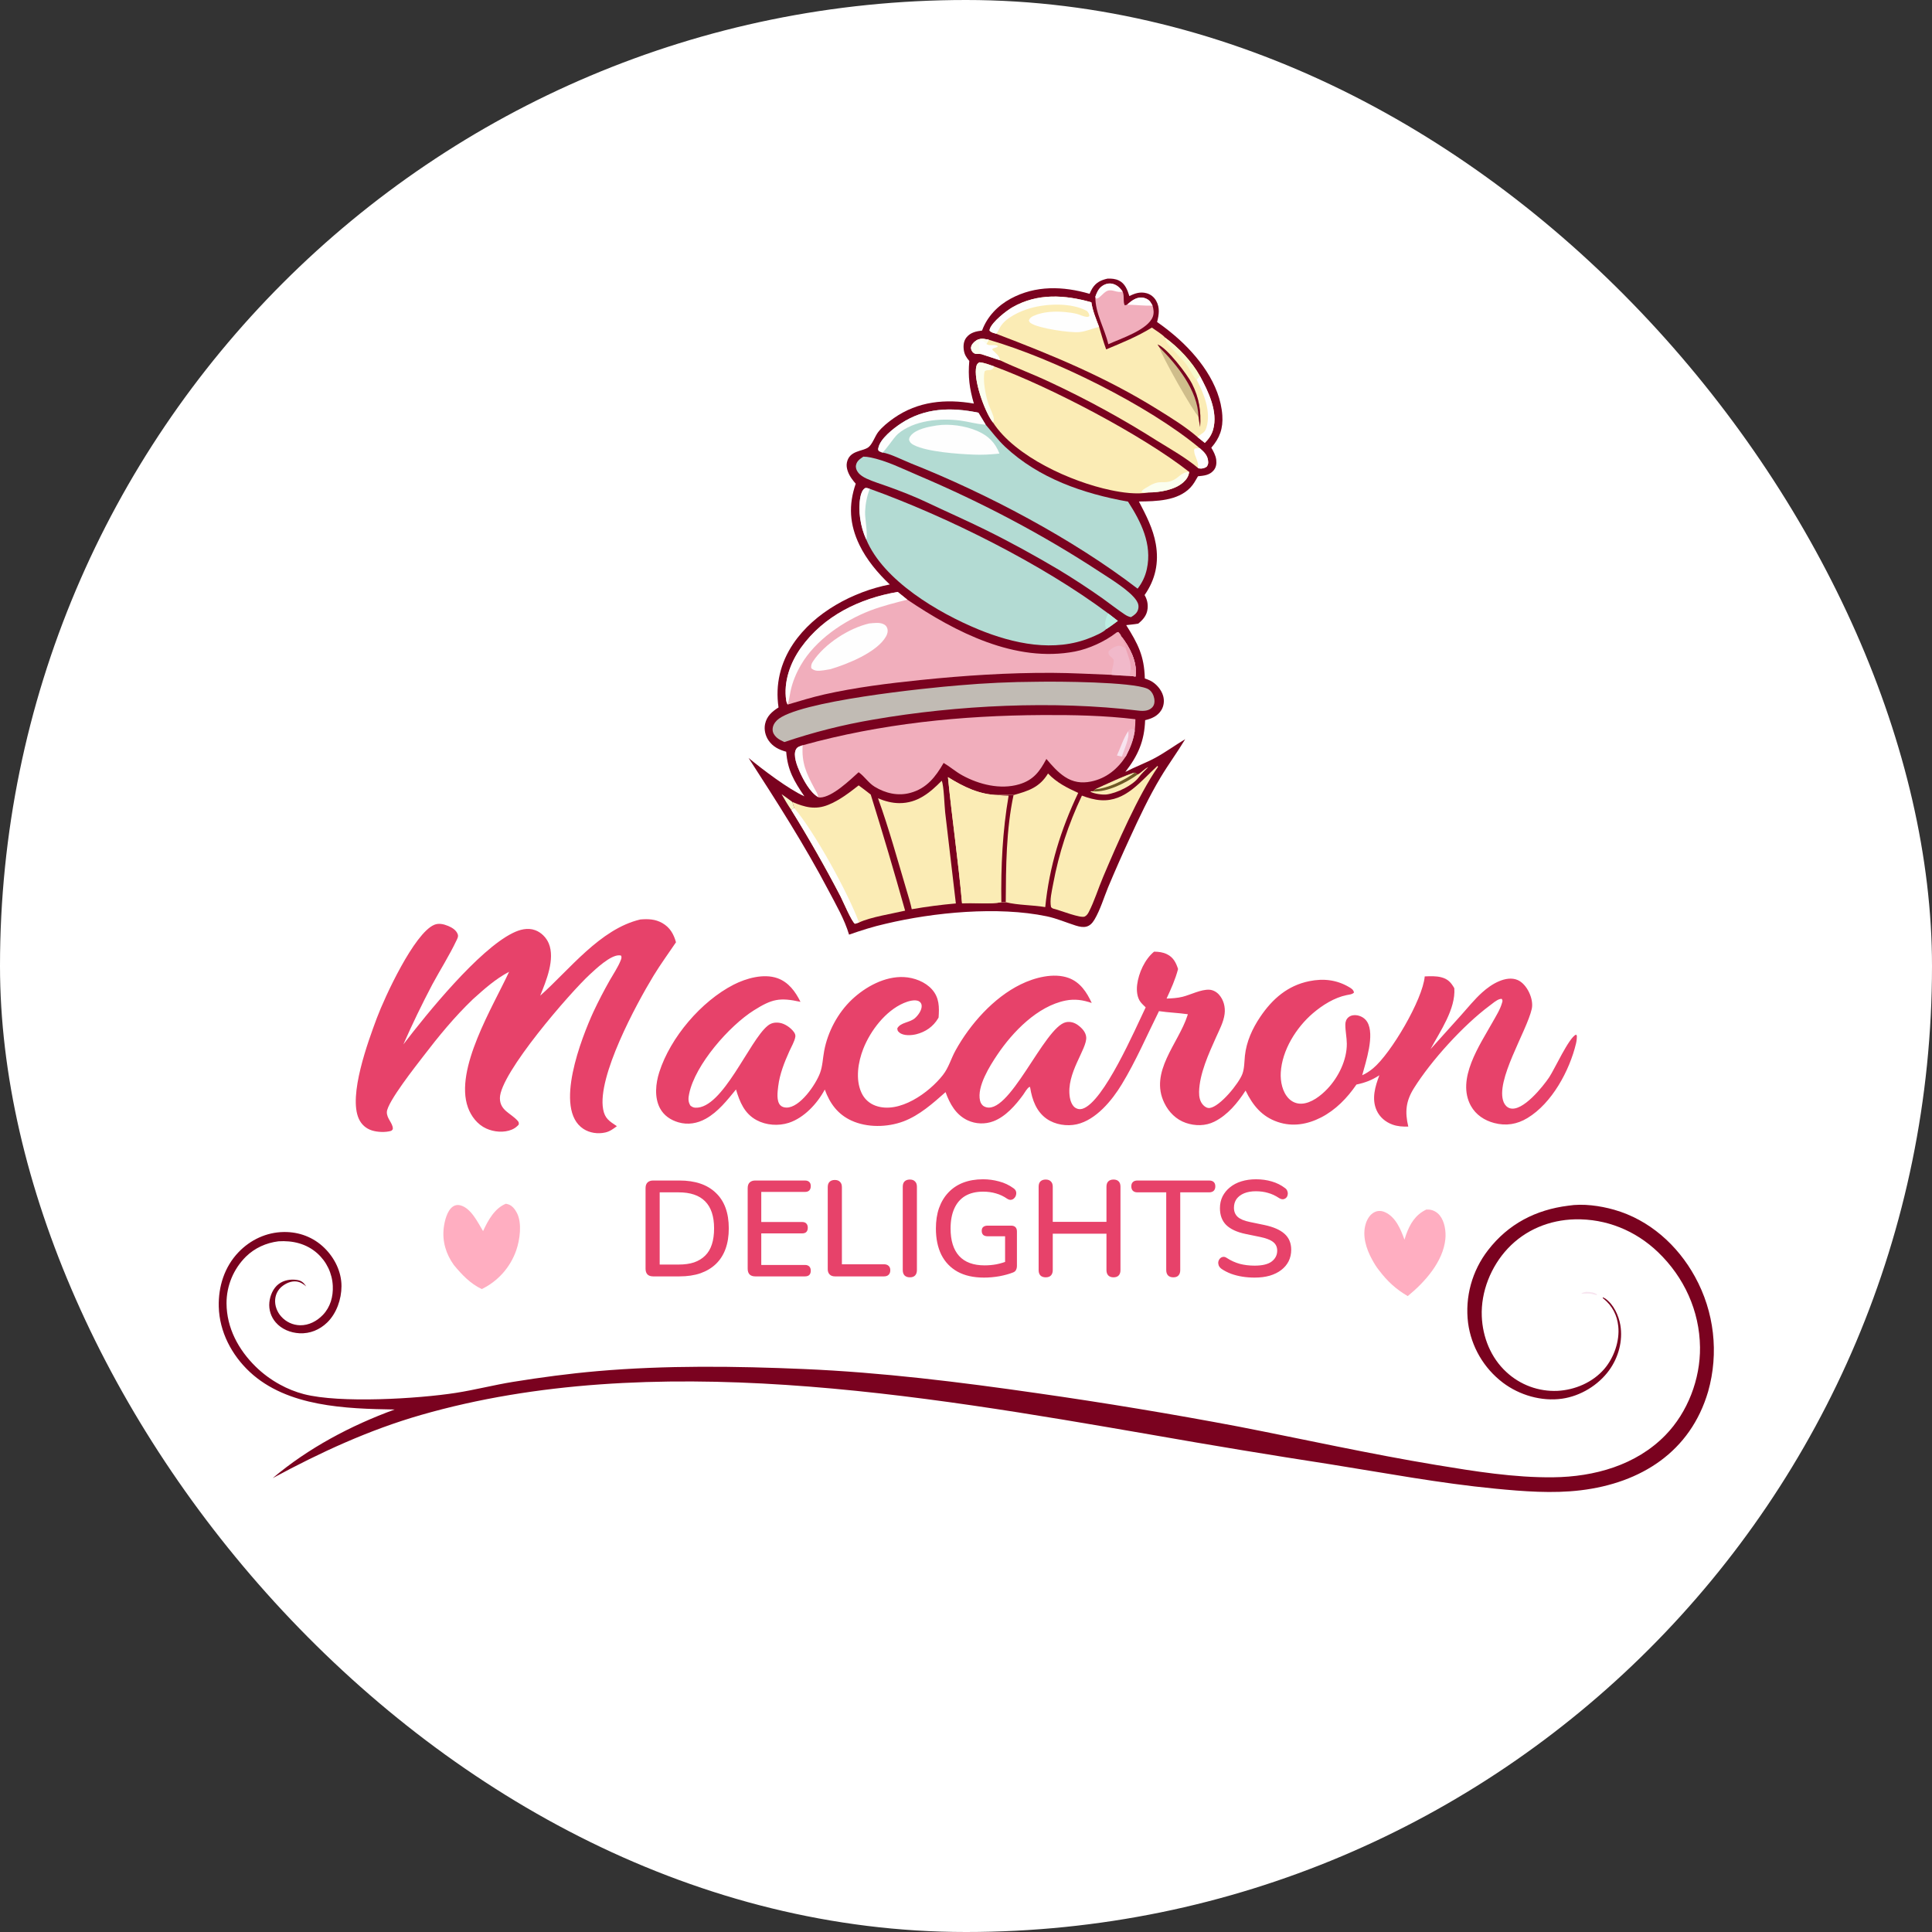 <svg width="64" height="64" viewBox="0 0 64 64" fill="none" xmlns="http://www.w3.org/2000/svg">
<rect x="0" y="0" width="64" height="64" fill="#333333" stroke="none"/>
<rect width="64" height="64" rx="32" fill="white"/>
<path d="M36.69 9.229C36.819 9.226 36.944 9.234 37.063 9.291C37.271 9.392 37.347 9.603 37.412 9.808C37.599 9.715 37.771 9.657 37.981 9.713C38.117 9.749 38.231 9.842 38.3 9.965C38.428 10.195 38.393 10.426 38.33 10.667C38.535 10.809 38.733 10.962 38.922 11.124C39.683 11.774 40.421 12.723 40.491 13.761C40.52 14.188 40.407 14.51 40.126 14.831C40.198 14.951 40.271 15.088 40.289 15.229C40.305 15.358 40.288 15.484 40.201 15.585C40.063 15.745 39.88 15.757 39.685 15.777C39.611 15.904 39.538 16.043 39.436 16.149C39.011 16.597 38.302 16.605 37.728 16.613C37.964 17.065 38.198 17.511 38.287 18.019C38.395 18.639 38.276 19.197 37.916 19.712C37.998 19.852 38.033 20.003 38.015 20.165C37.991 20.386 37.869 20.521 37.707 20.658C37.576 20.682 37.44 20.692 37.307 20.708C37.698 21.333 37.904 21.726 37.924 22.476C37.982 22.496 38.042 22.517 38.098 22.544C38.294 22.639 38.472 22.843 38.531 23.053C38.575 23.21 38.557 23.382 38.472 23.522C38.349 23.721 38.152 23.806 37.934 23.857C37.909 24.55 37.699 25.028 37.278 25.571C37.603 25.402 37.949 25.277 38.272 25.103C38.612 24.918 38.928 24.685 39.261 24.487C39.004 24.916 38.705 25.319 38.448 25.749C38.063 26.391 37.739 27.08 37.427 27.76C37.178 28.299 36.939 28.841 36.709 29.389C36.565 29.74 36.447 30.141 36.255 30.465C36.099 30.728 35.914 30.749 35.636 30.661C35.314 30.559 35.003 30.422 34.67 30.353C33.055 30.017 30.934 30.221 29.339 30.601C28.925 30.694 28.525 30.822 28.126 30.961C27.974 30.449 27.693 29.97 27.446 29.5C26.648 27.982 25.727 26.548 24.797 25.108C25.271 25.498 26.111 26.136 26.646 26.379C26.305 25.875 26.091 25.522 26.044 24.902C25.805 24.836 25.604 24.738 25.459 24.528C25.353 24.372 25.305 24.17 25.344 23.984C25.399 23.724 25.575 23.571 25.79 23.435C25.677 22.681 25.851 21.958 26.276 21.326C26.976 20.285 28.266 19.597 29.475 19.361C29.081 18.99 28.707 18.543 28.47 18.053C28.142 17.373 28.102 16.734 28.347 16.023C28.301 15.972 28.258 15.918 28.218 15.862C28.113 15.718 28.017 15.507 28.054 15.325C28.136 14.921 28.552 14.96 28.755 14.825C28.894 14.732 28.983 14.452 29.089 14.315C29.223 14.141 29.43 13.976 29.61 13.85C30.409 13.292 31.323 13.207 32.261 13.369C32.115 12.871 32.063 12.476 32.109 11.957C32.009 11.84 31.946 11.741 31.926 11.585C31.907 11.439 31.923 11.291 32.019 11.173C32.153 11.011 32.335 10.975 32.532 10.95C32.702 10.487 33.049 10.127 33.479 9.894C34.307 9.447 35.217 9.477 36.094 9.733C36.12 9.672 36.148 9.611 36.183 9.554C36.308 9.355 36.467 9.28 36.69 9.229Z" fill="#7A021F"/>
<path d="M26.589 24.688C29.177 23.97 31.845 23.701 34.524 23.687C35.559 23.681 36.583 23.702 37.612 23.825C37.61 23.955 37.605 24.082 37.591 24.211C37.543 24.521 37.441 24.776 37.297 25.053C37.021 25.476 36.647 25.785 36.142 25.889C35.828 25.953 35.545 25.912 35.275 25.734C35.036 25.577 34.846 25.357 34.663 25.141C34.441 25.556 34.237 25.84 33.761 25.981C33.139 26.166 32.429 25.988 31.875 25.683C31.656 25.563 31.471 25.397 31.259 25.273C30.993 25.735 30.696 26.119 30.155 26.265C29.743 26.377 29.329 26.278 28.972 26.06C28.763 25.931 28.639 25.717 28.443 25.581C28.161 25.835 27.569 26.411 27.164 26.419C27.136 26.419 27.129 26.415 27.106 26.407C26.839 26.257 26.617 25.843 26.494 25.571C26.409 25.382 26.262 25.018 26.37 24.822C26.419 24.733 26.5 24.723 26.589 24.688Z" fill="#F1AEBC"/>
<path d="M27.106 26.407C26.839 26.257 26.617 25.843 26.494 25.571C26.409 25.382 26.262 25.018 26.37 24.822C26.419 24.733 26.5 24.723 26.589 24.688C26.551 25.274 26.71 25.617 26.98 26.119C27.028 26.209 27.095 26.305 27.106 26.407Z" fill="#FEFEFE"/>
<path d="M37.37 24.225C37.414 24.167 37.424 24.166 37.494 24.142L37.564 24.161L37.591 24.211C37.543 24.521 37.441 24.776 37.296 25.053L37.16 25.063C37.229 24.851 37.434 24.433 37.37 24.225Z" fill="#F1B9CA"/>
<path d="M37.37 24.225C37.435 24.433 37.23 24.851 37.161 25.063C37.107 25.052 37.054 25.039 37 25.027C37.119 24.769 37.213 24.46 37.37 24.225Z" fill="#F7E4EF"/>
<path d="M28.694 17.867C28.504 17.461 28.417 16.909 28.501 16.465C28.52 16.366 28.563 16.225 28.656 16.171C28.695 16.149 28.767 16.181 28.81 16.191C31.377 17.116 34.525 18.686 36.707 20.318L37.03 20.568C36.904 20.66 36.78 20.756 36.648 20.838C36.532 20.957 36.28 21.059 36.128 21.122C34.925 21.617 33.572 21.327 32.411 20.85C31.086 20.305 29.263 19.235 28.694 17.867Z" fill="#B3DBD3"/>
<path d="M28.694 17.867C28.504 17.461 28.417 16.909 28.501 16.465C28.52 16.366 28.563 16.225 28.656 16.171C28.695 16.149 28.767 16.181 28.81 16.191C28.717 16.444 28.669 16.686 28.657 16.955C28.648 17.152 28.756 17.746 28.694 17.867Z" fill="#FEFEFE"/>
<path d="M36.708 20.318L37.031 20.568C36.905 20.66 36.781 20.756 36.649 20.838C36.645 20.83 36.639 20.822 36.636 20.813C36.571 20.649 36.638 20.467 36.708 20.318Z" fill="#BCEEE3"/>
<path d="M26.092 23.34C26.066 23.293 26.052 23.258 26.044 23.205C25.952 22.584 26.176 21.956 26.534 21.455C27.291 20.396 28.479 19.824 29.738 19.608L30.056 19.864C31.645 20.939 33.634 21.963 35.611 21.582C36.072 21.493 36.597 21.251 36.968 20.967C37.008 20.936 36.993 20.946 37.051 20.936C37.097 20.987 37.125 21.019 37.148 21.084C37.421 21.436 37.669 21.908 37.62 22.366C37.618 22.38 37.616 22.395 37.614 22.409L37.434 22.39C37.23 22.383 37.026 22.371 36.822 22.355C36.169 22.331 35.514 22.292 34.86 22.289C33.394 22.282 31.946 22.377 30.488 22.527C29.425 22.637 28.345 22.77 27.302 23.005C26.894 23.098 26.493 23.221 26.092 23.34Z" fill="#F1AEBC"/>
<path d="M26.092 23.34C26.066 23.293 26.052 23.258 26.044 23.205C25.952 22.584 26.176 21.956 26.534 21.455C27.291 20.396 28.479 19.824 29.738 19.608L30.056 19.864C29.643 19.972 29.226 20.073 28.827 20.226C27.948 20.565 27.014 21.199 26.533 22.026C26.374 22.3 26.256 22.581 26.189 22.89C26.157 23.039 26.14 23.195 26.092 23.34Z" fill="#FEFEFE"/>
<path d="M37.15 21.084C37.423 21.436 37.671 21.908 37.622 22.366C37.62 22.38 37.618 22.395 37.616 22.409L37.436 22.39C37.232 22.383 37.028 22.371 36.825 22.355C36.819 22.183 36.889 22.046 36.895 21.884C36.898 21.821 36.793 21.763 36.755 21.712C36.709 21.65 36.714 21.636 36.731 21.567C36.804 21.489 36.916 21.42 37.022 21.397C37.12 21.375 37.212 21.431 37.292 21.48C37.291 21.352 37.176 21.22 37.15 21.084Z" fill="#F1B9CA"/>
<path d="M37.148 21.084C37.422 21.436 37.669 21.908 37.62 22.366C37.619 22.38 37.617 22.395 37.615 22.409L37.435 22.39C37.436 22.32 37.447 22.251 37.456 22.182C37.471 21.928 37.362 21.718 37.29 21.48C37.29 21.352 37.175 21.22 37.148 21.084Z" fill="#EDA3B4"/>
<path d="M37.459 22.182C37.497 22.187 37.556 22.18 37.579 22.214C37.615 22.266 37.612 22.347 37.618 22.409L37.438 22.39C37.439 22.32 37.45 22.251 37.459 22.182Z" fill="#F1AEBC"/>
<path d="M28.792 20.653C28.934 20.64 29.13 20.61 29.262 20.673C29.335 20.708 29.368 20.741 29.393 20.818C29.422 20.904 29.395 21.006 29.352 21.081C29.052 21.613 28.061 22.003 27.51 22.167C27.397 22.186 27.283 22.209 27.169 22.218C27.052 22.227 26.963 22.215 26.874 22.135C26.863 22.04 26.881 21.985 26.934 21.906C27.319 21.326 28.119 20.81 28.792 20.653Z" fill="#FEFEFE"/>
<path d="M29.226 14.991L29.111 14.941C29.085 14.881 29.086 14.89 29.098 14.833C29.16 14.53 29.594 14.194 29.845 14.028C30.634 13.506 31.511 13.484 32.412 13.672L32.651 14.067C32.864 14.313 33.058 14.577 33.296 14.8C34.413 15.847 35.889 16.354 37.367 16.617C37.8 17.288 38.171 18.027 37.991 18.849C37.94 19.087 37.835 19.31 37.684 19.5C35.544 17.856 32.683 16.343 30.178 15.351C29.931 15.254 29.466 15.015 29.226 14.991Z" fill="#B3DBD3"/>
<path d="M29.226 14.991L29.111 14.941C29.085 14.881 29.086 14.89 29.098 14.833C29.16 14.53 29.594 14.194 29.845 14.028C30.634 13.506 31.511 13.484 32.412 13.672L32.651 14.067L32.597 14.064C32.333 14.044 32.069 13.965 31.805 13.931C31.146 13.845 30.269 13.922 29.743 14.376C29.607 14.492 29.317 14.951 29.226 14.991Z" fill="#FEFEFE"/>
<path d="M31.029 14.094C31.451 14.029 31.982 14.105 32.372 14.275C32.738 14.435 32.964 14.655 33.108 15.025C32.818 15.057 32.531 15.072 32.24 15.059C31.738 15.039 30.717 14.969 30.278 14.746C30.194 14.704 30.142 14.662 30.113 14.569C30.12 14.514 30.128 14.485 30.163 14.439C30.334 14.214 30.767 14.134 31.029 14.094Z" fill="#FEFEFE"/>
<path d="M32.895 13.996C32.883 13.982 32.872 13.967 32.861 13.952C32.606 13.593 32.233 12.561 32.344 12.13C32.362 12.06 32.386 12.04 32.444 12.002C32.61 12.014 32.774 12.084 32.932 12.136C34.796 12.822 37.833 14.408 39.391 15.631C39.383 15.77 39.298 15.89 39.196 15.98C38.914 16.229 38.418 16.312 38.051 16.313C37.652 16.385 37.18 16.319 36.786 16.235C35.482 15.96 33.628 15.127 32.895 13.996Z" fill="#FBECB5"/>
<path d="M32.895 13.996C32.883 13.982 32.872 13.967 32.861 13.952C32.606 13.593 32.233 12.561 32.344 12.13C32.362 12.06 32.386 12.04 32.444 12.002C32.61 12.014 32.774 12.084 32.932 12.136C32.902 12.193 32.892 12.231 32.826 12.252C32.749 12.277 32.687 12.239 32.618 12.302C32.543 12.582 32.656 13.135 32.752 13.404C32.804 13.55 32.899 13.715 32.922 13.867C32.931 13.925 32.918 13.946 32.895 13.996Z" fill="#FBFEEF"/>
<path d="M39.392 15.631C39.383 15.77 39.298 15.89 39.196 15.98C38.914 16.229 38.418 16.312 38.051 16.313C37.968 16.315 37.89 16.319 37.809 16.298C37.818 16.282 37.826 16.265 37.837 16.251C37.871 16.208 37.968 16.16 38.016 16.13C38.439 15.86 38.511 16.052 38.834 15.92C39.059 15.828 39.118 15.645 39.392 15.631Z" fill="#FBFEEF"/>
<path d="M32.996 11.055C32.913 11.028 32.842 11.019 32.781 10.954C32.782 10.925 32.78 10.921 32.792 10.889C32.879 10.655 33.331 10.296 33.551 10.172C34.374 9.706 35.275 9.765 36.153 10.014C36.195 10.297 36.308 10.565 36.409 10.831C36.484 11.079 36.554 11.33 36.643 11.574C37.159 11.359 37.681 11.147 38.157 10.852C38.292 10.951 38.489 11.063 38.599 11.186C39.051 11.518 39.478 11.97 39.753 12.461C40.028 12.97 40.354 13.634 40.187 14.229C40.136 14.409 40.042 14.54 39.912 14.671L39.67 14.479C39.265 14.129 38.791 13.839 38.337 13.557C36.616 12.487 34.878 11.773 32.996 11.055Z" fill="#FBECB5"/>
<path d="M32.996 11.055C32.913 11.028 32.842 11.019 32.781 10.954C32.782 10.925 32.78 10.921 32.792 10.889C32.879 10.655 33.331 10.296 33.551 10.172C34.374 9.706 35.275 9.765 36.153 10.014C36.195 10.297 36.308 10.565 36.409 10.831C36.186 10.88 35.982 10.979 35.753 11.001C35.45 11.031 34.404 10.878 34.152 10.708C34.106 10.677 34.105 10.665 34.081 10.619C34.115 10.535 34.155 10.503 34.237 10.465C34.549 10.323 34.946 10.304 35.282 10.337C35.415 10.35 35.555 10.366 35.684 10.402C35.781 10.429 35.882 10.482 35.981 10.494C36.032 10.5 36.045 10.501 36.086 10.47C36.084 10.393 36.056 10.365 36.012 10.305C35.5 10.02 34.678 10.054 34.131 10.209C33.793 10.305 33.302 10.528 33.126 10.846C33.11 10.877 33.094 10.908 33.077 10.939C33.056 10.979 33.032 11.025 32.996 11.055Z" fill="#FEFEFE"/>
<path d="M39.641 12.578C39.674 12.523 39.704 12.502 39.752 12.461C40.027 12.97 40.353 13.634 40.186 14.229C40.135 14.409 40.041 14.54 39.911 14.671L39.669 14.479C39.709 14.444 39.746 14.41 39.791 14.381C39.891 14.316 39.929 14.278 39.965 14.161C40.124 13.634 39.88 13.037 39.641 12.578Z" fill="#FEFEFE"/>
<path d="M38.598 11.186C39.049 11.518 39.476 11.97 39.752 12.461C39.703 12.502 39.674 12.524 39.64 12.578C39.548 12.519 39.405 12.228 39.336 12.122C39.188 11.896 38.665 11.429 38.63 11.302C38.626 11.289 38.624 11.275 38.621 11.262L38.586 11.233L38.598 11.186Z" fill="#F8F9CD"/>
<path d="M38.407 11.504L38.344 11.411C38.654 11.514 39.332 12.407 39.484 12.708C39.724 13.181 39.792 13.622 39.756 14.147C39.734 14.03 39.715 13.913 39.7 13.795C39.545 13.674 38.448 11.739 38.407 11.504Z" fill="#CFBD8B"/>
<path d="M38.407 11.504L38.344 11.411C38.654 11.514 39.332 12.407 39.484 12.708C39.724 13.181 39.792 13.622 39.756 14.147C39.734 14.03 39.715 13.913 39.7 13.795C39.679 12.936 38.987 12.081 38.407 11.504Z" fill="#7A021F"/>
<path d="M34.717 25.623C35.012 25.931 35.335 26.09 35.717 26.266C35.14 27.479 34.759 28.709 34.625 30.049C34.196 29.976 33.732 29.99 33.316 29.887C33.268 29.883 33.218 29.886 33.17 29.887C32.831 29.959 32.252 29.898 31.869 29.923C31.746 28.529 31.54 27.138 31.402 25.744C31.918 26.065 32.447 26.325 33.066 26.337C33.241 26.32 33.402 26.342 33.575 26.338C34.064 26.201 34.436 26.087 34.717 25.623Z" fill="#FBECB5"/>
<path d="M31.402 25.744C31.918 26.065 32.447 26.325 33.066 26.337C33.241 26.32 33.402 26.342 33.575 26.338C33.328 27.483 33.322 28.72 33.316 29.887C33.268 29.883 33.218 29.886 33.17 29.887C32.831 29.959 32.252 29.898 31.869 29.923C31.746 28.529 31.54 27.138 31.402 25.744Z" fill="#FBECB5"/>
<path d="M33.066 26.337C33.241 26.32 33.402 26.342 33.575 26.338C33.329 27.483 33.323 28.72 33.317 29.886C33.269 29.883 33.219 29.886 33.171 29.886C33.154 28.707 33.21 27.521 33.412 26.358C33.296 26.357 33.182 26.348 33.066 26.337Z" fill="#7A021F"/>
<path d="M34.352 22.584C35.065 22.571 37.488 22.587 38.006 22.813C38.106 22.857 38.176 22.948 38.212 23.049C38.249 23.154 38.264 23.296 38.2 23.393C38.092 23.556 37.884 23.561 37.711 23.54C34.918 23.201 31.701 23.357 28.932 23.837C27.931 24.006 26.945 24.255 25.983 24.582C25.895 24.54 25.796 24.494 25.724 24.427C25.647 24.356 25.592 24.268 25.594 24.16C25.596 24.044 25.654 23.944 25.735 23.864C26.39 23.223 30.747 22.785 31.755 22.704C32.619 22.628 33.485 22.588 34.352 22.584Z" fill="#C1BBB4"/>
<path d="M26.248 26.567C26.662 26.74 27.006 26.837 27.443 26.659C27.812 26.508 28.132 26.261 28.444 26.017C28.579 26.115 28.712 26.217 28.844 26.321C29.242 27.597 29.622 28.88 29.983 30.167C29.551 30.268 28.839 30.378 28.456 30.559C28.412 30.573 28.367 30.588 28.322 30.601C28.213 30.534 27.926 29.855 27.847 29.7C27.338 28.723 26.792 27.764 26.211 26.828L26.308 26.765L26.248 26.567Z" fill="#FBECB5"/>
<path d="M26.308 26.765C26.98 27.551 28.095 29.578 28.456 30.559C28.412 30.574 28.367 30.588 28.322 30.601C28.213 30.534 27.926 29.855 27.847 29.7C27.338 28.723 26.792 27.764 26.211 26.828L26.308 26.765Z" fill="#FEFEFE"/>
<path d="M28.599 15.127C28.676 15.127 28.752 15.137 28.827 15.152C29.35 15.253 29.912 15.534 30.401 15.742C32.515 16.641 34.514 17.688 36.436 18.947C36.775 19.17 37.451 19.576 37.656 19.908C37.713 19.999 37.73 20.091 37.699 20.196C37.663 20.316 37.565 20.384 37.464 20.444C37.391 20.43 37.325 20.398 37.264 20.358C37.012 20.192 36.773 20 36.527 19.825C36.054 19.491 35.569 19.174 35.074 18.874C34.283 18.405 33.458 17.951 32.633 17.545C31.997 17.231 31.346 16.947 30.706 16.642C30.291 16.445 29.847 16.273 29.415 16.117C29.179 16.031 28.928 15.958 28.701 15.852C28.6 15.804 28.496 15.742 28.427 15.652C28.373 15.583 28.339 15.498 28.356 15.409C28.384 15.268 28.489 15.203 28.599 15.127Z" fill="#B3DBD3"/>
<path d="M38.343 25.372L38.361 25.401C37.698 26.353 37 27.972 36.544 29.046C36.385 29.419 36.249 29.864 36.064 30.218C36.034 30.275 35.992 30.334 35.933 30.361C35.798 30.425 35.129 30.161 34.946 30.114C34.88 30.097 34.862 30.097 34.816 30.047C34.769 29.809 34.841 29.534 34.884 29.297C35.075 28.264 35.391 27.305 35.84 26.356C36.039 26.431 36.255 26.495 36.468 26.508C37.295 26.561 37.793 25.865 38.343 25.372Z" fill="#FBECB5"/>
<path d="M31.196 25.863C31.269 26.026 31.285 26.695 31.31 26.91L31.664 29.928C31.175 29.971 30.687 30.035 30.203 30.119C30.16 29.914 30.098 29.714 30.038 29.514C29.732 28.488 29.45 27.452 29.086 26.445C29.31 26.539 29.547 26.604 29.791 26.605C30.39 26.607 30.798 26.266 31.196 25.863Z" fill="#FBECB5"/>
<path d="M32.495 11.727C32.429 11.721 32.311 11.732 32.259 11.694C32.206 11.655 32.168 11.596 32.168 11.527C32.168 11.43 32.247 11.347 32.321 11.293C32.463 11.19 32.597 11.227 32.755 11.255C34.901 11.877 38.037 13.425 39.745 14.848C39.894 14.98 40.014 15.09 40.023 15.306C40.026 15.367 40.008 15.407 39.976 15.457C39.9 15.513 39.811 15.533 39.717 15.516C39.708 15.514 39.7 15.511 39.691 15.508C39.291 15.166 38.776 14.878 38.327 14.599C37.182 13.873 35.991 13.223 34.762 12.65C34.224 12.397 33.665 12.189 33.127 11.935L32.495 11.727Z" fill="#FBECB5"/>
<path d="M32.495 11.727C32.429 11.721 32.311 11.732 32.259 11.694C32.206 11.655 32.168 11.596 32.168 11.527C32.168 11.43 32.247 11.347 32.321 11.293C32.463 11.19 32.597 11.227 32.755 11.255L32.675 11.395C32.686 11.401 32.697 11.407 32.708 11.413C32.812 11.465 32.933 11.401 33.041 11.454L33.048 11.491L32.887 11.546L32.87 11.586C32.967 11.687 33.119 11.788 33.127 11.935L32.495 11.727Z" fill="#FEFEFE"/>
<path d="M32.495 11.727C32.429 11.721 32.311 11.732 32.259 11.694C32.206 11.655 32.168 11.596 32.168 11.527C32.168 11.43 32.247 11.347 32.321 11.293C32.463 11.19 32.597 11.227 32.755 11.255L32.675 11.395C32.619 11.342 32.568 11.278 32.489 11.267C32.44 11.319 32.439 11.35 32.438 11.418C32.436 11.528 32.455 11.626 32.495 11.727Z" fill="#FBFEEF"/>
<path d="M39.691 15.508C39.698 15.226 39.569 15.14 39.557 14.933C39.553 14.878 39.55 14.9 39.59 14.854L39.745 14.848C39.894 14.98 40.014 15.091 40.023 15.306C40.026 15.367 40.008 15.407 39.977 15.457C39.9 15.513 39.811 15.533 39.717 15.516C39.709 15.514 39.7 15.511 39.691 15.508Z" fill="#FEFEFE"/>
<path d="M36.285 9.829C36.325 9.71 36.38 9.581 36.48 9.499C36.576 9.42 36.702 9.374 36.827 9.396C36.987 9.424 37.1 9.528 37.188 9.658C37.255 9.803 37.195 10.018 37.261 10.115L37.334 10.094C37.476 9.969 37.63 9.843 37.831 9.856C37.926 9.863 38.04 9.914 38.099 9.992C38.13 10.033 38.154 10.08 38.179 10.125C38.215 10.241 38.232 10.366 38.191 10.484C38.037 10.923 37.126 11.216 36.714 11.403C36.594 10.881 36.276 10.371 36.285 9.829Z" fill="#F1AEBC"/>
<path d="M36.285 9.829C36.325 9.71 36.38 9.581 36.48 9.499C36.576 9.42 36.702 9.374 36.827 9.396C36.987 9.424 37.099 9.528 37.187 9.658C37.016 9.715 36.86 9.576 36.694 9.63C36.566 9.671 36.445 9.865 36.344 9.889C36.331 9.892 36.317 9.887 36.303 9.885L36.285 9.829Z" fill="#FEFEFE"/>
<path d="M37.336 10.093C37.477 9.969 37.631 9.843 37.832 9.856C37.928 9.863 38.041 9.914 38.1 9.991C38.131 10.033 38.156 10.08 38.181 10.125C37.905 10.132 37.614 10.099 37.336 10.093Z" fill="#FEFEFE"/>
<path d="M37.685 25.657C37.811 25.596 37.917 25.457 38.036 25.413C37.932 25.521 37.813 25.627 37.724 25.748C37.523 26.021 36.992 26.274 36.662 26.317C36.519 26.335 36.24 26.296 36.117 26.223C36.18 26.205 36.149 26.206 36.209 26.217L36.284 26.146C36.506 26.042 37.411 25.623 37.592 25.595C37.624 25.615 37.657 25.633 37.685 25.657Z" fill="#FBECB5"/>
<path d="M36.286 26.146C36.507 26.042 37.413 25.623 37.593 25.595C37.626 25.615 37.659 25.633 37.687 25.657C37.31 25.927 36.685 26.248 36.211 26.216L36.286 26.146Z" fill="#6F5926"/>
<path d="M36.285 26.146C36.507 26.042 37.412 25.623 37.593 25.595C37.254 25.846 36.704 26.114 36.285 26.146Z" fill="#FBECB5"/>
<path d="M25.891 26.308C26.012 26.392 26.131 26.478 26.248 26.567L26.308 26.765L26.21 26.828C26.093 26.66 25.992 26.486 25.891 26.308Z" fill="#F8F9CD"/>
<path d="M51.953 39.94C52.435 39.862 53.006 39.942 53.473 40.075C54.634 40.406 55.573 41.245 56.148 42.293C56.788 43.454 56.945 44.821 56.584 46.096C55.998 48.093 54.36 49.128 52.36 49.368C51.429 49.48 50.462 49.404 49.533 49.314C47.691 49.136 45.878 48.794 44.053 48.504C42.083 48.2 40.117 47.875 38.154 47.529C30.457 46.197 21.595 44.674 13.948 46.872C12.226 47.367 10.606 48.114 9.034 48.965C10.214 47.967 11.626 47.22 13.073 46.692C11.465 46.666 9.516 46.606 8.273 45.446C7.673 44.886 7.269 44.115 7.247 43.288C7.23 42.62 7.434 41.968 7.902 41.48C8.296 41.069 8.829 40.819 9.401 40.812C9.909 40.804 10.385 40.985 10.749 41.342C11.085 41.672 11.314 42.131 11.312 42.608C11.311 43.038 11.149 43.508 10.838 43.81C10.588 44.052 10.267 44.185 9.918 44.166C9.623 44.15 9.328 44.032 9.133 43.805C8.975 43.623 8.9 43.385 8.923 43.145C8.944 42.921 9.047 42.674 9.23 42.536C9.403 42.405 9.629 42.367 9.841 42.401C9.999 42.426 10.056 42.49 10.146 42.616C10.047 42.533 9.947 42.464 9.815 42.45C9.645 42.431 9.47 42.51 9.339 42.616C9.207 42.724 9.129 42.878 9.115 43.047C9.099 43.252 9.178 43.458 9.313 43.609C9.472 43.79 9.7 43.896 9.94 43.901C10.231 43.906 10.498 43.765 10.696 43.558C10.945 43.298 11.04 42.951 11.024 42.597C11.005 42.182 10.819 41.792 10.509 41.516C10.146 41.195 9.694 41.09 9.223 41.12C8.815 41.172 8.441 41.339 8.146 41.628C7.734 42.037 7.502 42.595 7.504 43.175C7.508 43.987 7.896 44.707 8.465 45.267C8.705 45.503 8.977 45.704 9.273 45.865C9.523 46.003 9.788 46.109 10.064 46.182C11.259 46.493 13.851 46.335 15.1 46.141C15.734 46.042 16.36 45.879 16.996 45.776C17.918 45.627 18.856 45.502 19.786 45.421C22.051 45.224 24.364 45.254 26.633 45.351C29.216 45.462 31.799 45.782 34.357 46.151C36.588 46.469 38.812 46.838 41.027 47.257C43.208 47.682 45.378 48.165 47.57 48.528C48.846 48.739 50.156 48.952 51.453 48.937C52.816 48.922 54.196 48.538 55.167 47.544C55.907 46.786 56.328 45.683 56.315 44.627C56.3 43.422 55.788 42.307 54.922 41.477C54.177 40.763 53.206 40.368 52.173 40.392C51.328 40.412 50.529 40.738 49.947 41.359C49.39 41.953 49.053 42.788 49.086 43.605C49.114 44.298 49.386 44.979 49.902 45.452C50.36 45.878 50.97 46.102 51.595 46.074C52.173 46.044 52.758 45.794 53.141 45.352C53.462 44.98 53.659 44.425 53.607 43.933C53.569 43.566 53.409 43.258 53.123 43.024L53.093 43.001L53.094 42.977C53.126 42.989 53.153 42.999 53.181 43.019C53.452 43.209 53.621 43.575 53.676 43.895C53.764 44.417 53.614 44.967 53.305 45.392C52.945 45.888 52.355 46.246 51.748 46.333C51.064 46.431 50.331 46.216 49.784 45.802C49.152 45.322 48.737 44.61 48.632 43.824C48.524 42.964 48.763 42.096 49.295 41.411C49.967 40.542 50.875 40.074 51.953 39.94Z" fill="#7A021F"/>
<path d="M47.249 40.068C47.277 40.068 47.305 40.068 47.333 40.069C47.474 40.078 47.606 40.153 47.694 40.263C47.857 40.465 47.904 40.789 47.88 41.041C47.807 41.797 47.194 42.478 46.633 42.935C46.245 42.709 45.956 42.442 45.686 42.085C45.597 41.978 45.519 41.846 45.452 41.724C45.258 41.371 45.117 40.931 45.244 40.532C45.293 40.378 45.389 40.22 45.541 40.15C45.651 40.098 45.769 40.106 45.879 40.155C46.236 40.314 46.401 40.724 46.525 41.065C46.541 41.012 46.557 40.959 46.576 40.907C46.706 40.543 46.888 40.238 47.249 40.068Z" fill="#FFAEC1"/>
<path d="M16.759 39.875C16.785 39.881 16.811 39.887 16.837 39.895C16.968 39.936 17.065 40.065 17.125 40.183C17.298 40.521 17.222 41.068 17.102 41.416C16.907 41.979 16.496 42.442 15.96 42.702C15.583 42.526 15.294 42.22 15.034 41.904C14.773 41.542 14.645 41.117 14.7 40.67C14.728 40.446 14.809 40.104 15.002 39.969C15.072 39.919 15.159 39.905 15.242 39.926C15.601 40.013 15.825 40.491 16.002 40.782C16.165 40.431 16.382 40.026 16.759 39.875Z" fill="#FFAEC1"/>
<path d="M52.543 42.794C52.674 42.797 52.8 42.804 52.91 42.882L52.881 42.9L52.777 42.876C52.661 42.83 52.504 42.858 52.379 42.855C52.426 42.813 52.483 42.808 52.543 42.794Z" fill="#F7E4EF"/>
<path d="M21.209 30.459C21.47 30.436 21.709 30.445 21.944 30.58C22.196 30.726 22.318 30.944 22.393 31.214C22.145 31.583 21.88 31.942 21.649 32.323C21.071 33.273 19.78 35.667 19.98 36.747C20.036 37.055 20.189 37.142 20.435 37.306C20.311 37.398 20.205 37.48 20.051 37.515C19.808 37.57 19.535 37.533 19.325 37.395C18.33 36.743 19.271 34.364 19.66 33.514C19.825 33.163 20.004 32.819 20.195 32.481C20.316 32.267 20.471 32.042 20.561 31.814C20.587 31.748 20.594 31.727 20.579 31.66C20.549 31.65 20.548 31.647 20.511 31.646C20.218 31.64 19.745 32.09 19.544 32.275C18.885 32.881 16.561 35.562 16.56 36.377C16.56 36.79 16.925 36.874 17.147 37.127C17.191 37.177 17.187 37.191 17.185 37.252C17.117 37.327 17.053 37.378 16.959 37.418C16.695 37.53 16.362 37.501 16.106 37.383C15.816 37.251 15.606 36.979 15.5 36.683C15.047 35.414 16.334 33.342 16.864 32.192C16.412 32.429 16.042 32.762 15.665 33.101C15.057 33.683 14.523 34.334 14.013 35.002C13.792 35.291 12.825 36.512 12.815 36.838C12.809 37.051 13.005 37.195 13.014 37.38C13.015 37.422 12.989 37.433 12.962 37.46C12.775 37.517 12.506 37.506 12.322 37.448C12.125 37.386 11.973 37.252 11.887 37.063C11.534 36.289 12.191 34.509 12.48 33.733C12.749 33.013 13.723 30.915 14.384 30.636C14.534 30.572 14.7 30.613 14.846 30.673C14.975 30.726 15.113 30.811 15.163 30.948C15.19 31.021 15.153 31.088 15.121 31.154C14.886 31.651 14.582 32.127 14.32 32.613C13.978 33.263 13.658 33.924 13.362 34.597C14.149 33.566 15.853 31.468 16.98 30.91C17.212 30.794 17.477 30.72 17.73 30.814C17.929 30.887 18.097 31.057 18.178 31.251C18.395 31.77 18.092 32.497 17.895 32.982C18.865 32.125 19.874 30.776 21.209 30.459Z" fill="#E7426A"/>
<path d="M38.231 31.525C38.381 31.527 38.52 31.542 38.658 31.61C38.869 31.713 38.956 31.888 39.025 32.1C38.935 32.444 38.793 32.758 38.644 33.079C38.821 33.072 39.001 33.063 39.173 33.02C39.444 32.952 39.785 32.77 40.062 32.786C40.184 32.792 40.304 32.861 40.383 32.951C40.536 33.124 40.595 33.36 40.567 33.587C40.533 33.858 40.392 34.117 40.282 34.364C40.04 34.906 39.735 35.568 39.721 36.167C39.718 36.327 39.746 36.495 39.864 36.613C39.92 36.669 39.993 36.714 40.076 36.703C40.417 36.655 41.039 35.891 41.156 35.574C41.224 35.388 41.219 35.169 41.239 34.974C41.289 34.504 41.486 34.072 41.748 33.684C42.151 33.087 42.657 32.647 43.373 32.502C43.843 32.407 44.281 32.456 44.697 32.703C44.776 32.75 44.832 32.786 44.853 32.878C44.797 32.942 44.69 32.947 44.61 32.964C44.202 33.047 43.804 33.298 43.491 33.566C42.94 34.037 42.468 34.79 42.427 35.531C42.41 35.823 42.48 36.175 42.692 36.391C42.804 36.505 42.953 36.567 43.114 36.561C43.436 36.549 43.759 36.294 43.973 36.068C44.339 35.681 44.619 35.114 44.615 34.574C44.613 34.363 44.565 34.151 44.566 33.94C44.566 33.846 44.597 33.758 44.671 33.697C44.749 33.632 44.861 33.616 44.959 33.634C45.097 33.66 45.219 33.734 45.292 33.855C45.549 34.281 45.243 35.177 45.125 35.619C45.257 35.559 45.373 35.483 45.485 35.39C46.077 34.899 47.129 33.114 47.196 32.345C47.376 32.337 47.573 32.328 47.749 32.375C47.966 32.432 48.068 32.548 48.176 32.736C48.225 33.427 47.705 34.163 47.388 34.755L48.4 33.63C48.624 33.38 48.845 33.105 49.094 32.88C49.262 32.729 49.449 32.593 49.658 32.505C49.852 32.423 50.08 32.378 50.28 32.467C50.585 32.603 50.814 33.097 50.742 33.42C50.574 34.168 49.517 35.81 49.812 36.514C49.851 36.606 49.921 36.684 50.019 36.713C50.442 36.838 51.122 35.98 51.319 35.686C51.499 35.416 51.97 34.376 52.207 34.272L52.235 34.307C52.237 34.399 52.228 34.48 52.207 34.569C51.993 35.466 51.41 36.548 50.598 37.037C50.255 37.245 49.891 37.304 49.5 37.202C49.175 37.117 48.891 36.931 48.725 36.633C48.235 35.746 49.02 34.618 49.445 33.858C49.556 33.659 49.696 33.441 49.757 33.22C49.774 33.158 49.782 33.148 49.749 33.09C49.718 33.089 49.715 33.087 49.68 33.097C49.574 33.126 49.434 33.247 49.344 33.315C48.475 33.962 47.412 35.132 46.84 36.045C46.569 36.476 46.536 36.833 46.651 37.319C46.468 37.324 46.298 37.315 46.124 37.252C45.895 37.168 45.703 37.006 45.602 36.781C45.43 36.398 45.554 35.99 45.693 35.62C45.446 35.782 45.222 35.866 44.934 35.927C44.629 36.372 44.245 36.77 43.76 37.018C43.307 37.249 42.819 37.333 42.33 37.168C41.799 36.989 41.499 36.614 41.261 36.127C40.999 36.532 40.667 36.938 40.226 37.157C39.932 37.303 39.589 37.303 39.281 37.197C38.961 37.086 38.719 36.843 38.572 36.542C38.063 35.508 39.037 34.568 39.335 33.643L39.349 33.598C39.033 33.552 38.711 33.543 38.393 33.495C37.99 34.303 37.63 35.146 37.161 35.918C36.839 36.45 36.307 37.1 35.668 37.244C35.342 37.317 34.954 37.257 34.677 37.065C34.331 36.825 34.191 36.432 34.127 36.035L34.11 35.999C34.019 36.051 33.954 36.183 33.892 36.269C33.643 36.61 33.311 36.992 32.905 37.144C32.629 37.248 32.321 37.237 32.053 37.112C31.663 36.929 31.462 36.563 31.323 36.178C30.905 36.548 30.459 36.947 29.929 37.147C29.395 37.347 28.724 37.361 28.201 37.119C27.747 36.909 27.489 36.55 27.322 36.093C27.075 36.555 26.637 37.031 26.127 37.196C25.787 37.305 25.379 37.277 25.063 37.106C24.659 36.889 24.505 36.504 24.381 36.09C24.091 36.444 23.788 36.833 23.381 37.059C23.099 37.216 22.785 37.27 22.472 37.178C22.212 37.102 21.99 36.952 21.861 36.709C21.672 36.349 21.72 35.889 21.84 35.515C22.209 34.364 23.229 33.168 24.303 32.618C24.716 32.407 25.295 32.243 25.751 32.403C26.123 32.534 26.349 32.849 26.517 33.187C25.825 33.037 25.575 33.09 24.97 33.471C24.158 33.983 23.028 35.267 22.83 36.229C22.799 36.376 22.789 36.495 22.871 36.625C22.927 36.667 22.965 36.691 23.039 36.694C23.945 36.73 24.823 34.466 25.431 33.979C25.547 33.885 25.669 33.862 25.815 33.881C25.993 33.903 26.197 34.045 26.3 34.189C26.334 34.236 26.356 34.29 26.346 34.348C26.32 34.501 26.213 34.679 26.15 34.82C25.983 35.193 25.831 35.571 25.78 35.979C25.758 36.159 25.713 36.471 25.849 36.613C25.903 36.669 25.976 36.688 26.051 36.69C26.5 36.698 27.026 35.921 27.165 35.544C27.251 35.312 27.256 35.054 27.302 34.812C27.419 34.181 27.754 33.552 28.221 33.111C28.668 32.689 29.313 32.334 29.945 32.367C30.28 32.384 30.647 32.521 30.874 32.776C31.118 33.051 31.116 33.364 31.092 33.707C31.087 33.717 31.082 33.726 31.076 33.735C30.914 34.008 30.66 34.184 30.352 34.261C30.193 34.3 29.933 34.319 29.795 34.206C29.734 34.155 29.731 34.139 29.724 34.065C29.836 33.861 30.144 33.879 30.314 33.723C30.418 33.629 30.543 33.458 30.531 33.309C30.526 33.246 30.494 33.197 30.438 33.167C30.303 33.095 30.067 33.172 29.939 33.227C29.334 33.485 28.833 34.144 28.598 34.741C28.425 35.182 28.331 35.754 28.538 36.2C28.632 36.404 28.795 36.553 29.006 36.629C29.789 36.911 30.779 36.195 31.235 35.611C31.432 35.358 31.5 35.075 31.652 34.8C32.131 33.931 32.91 33.051 33.81 32.61C34.266 32.385 34.906 32.214 35.402 32.397C35.786 32.539 36.002 32.871 36.165 33.225C35.874 33.125 35.604 33.084 35.298 33.145C34.366 33.332 33.546 34.183 33.037 34.94C32.791 35.306 32.355 35.993 32.465 36.46C32.484 36.541 32.53 36.616 32.606 36.654C33.411 37.056 34.587 34.003 35.316 33.861C35.458 33.833 35.594 33.875 35.709 33.959C35.838 34.053 35.967 34.188 35.982 34.355C36.017 34.75 35.306 35.553 35.44 36.355C35.459 36.474 35.518 36.634 35.627 36.7C35.702 36.745 35.777 36.755 35.86 36.729C36.564 36.508 37.603 34.092 37.952 33.37C37.896 33.315 37.834 33.259 37.785 33.197C37.665 33.045 37.646 32.809 37.669 32.624C37.717 32.232 37.923 31.776 38.231 31.525Z" fill="#E7426A"/>
<path d="M21.637 42.282C21.556 42.282 21.493 42.261 21.448 42.218C21.406 42.173 21.385 42.11 21.385 42.029V39.358C21.385 39.277 21.406 39.215 21.448 39.173C21.493 39.128 21.556 39.106 21.637 39.106H22.507C23.029 39.106 23.431 39.242 23.714 39.516C23.999 39.786 24.142 40.178 24.142 40.691C24.142 40.947 24.106 41.173 24.034 41.372C23.962 41.57 23.855 41.736 23.714 41.872C23.576 42.004 23.406 42.106 23.205 42.178C23.004 42.247 22.771 42.282 22.507 42.282H21.637ZM21.853 41.89H22.48C22.678 41.89 22.849 41.866 22.993 41.818C23.14 41.767 23.263 41.691 23.362 41.592C23.462 41.493 23.535 41.369 23.583 41.218C23.631 41.068 23.655 40.893 23.655 40.691C23.655 40.292 23.556 39.993 23.358 39.795C23.163 39.597 22.87 39.498 22.48 39.498H21.853V41.89ZM25.02 42.282C24.939 42.282 24.876 42.261 24.831 42.218C24.789 42.173 24.768 42.11 24.768 42.029V39.358C24.768 39.277 24.789 39.215 24.831 39.173C24.876 39.128 24.939 39.106 25.02 39.106H26.664C26.727 39.106 26.775 39.122 26.808 39.155C26.841 39.185 26.858 39.23 26.858 39.291C26.858 39.354 26.841 39.402 26.808 39.435C26.775 39.468 26.727 39.484 26.664 39.484H25.218V40.48H26.565C26.631 40.48 26.679 40.496 26.709 40.529C26.742 40.562 26.759 40.609 26.759 40.669C26.759 40.732 26.742 40.78 26.709 40.813C26.679 40.843 26.631 40.858 26.565 40.858H25.218V41.903H26.664C26.727 41.903 26.775 41.92 26.808 41.953C26.841 41.986 26.858 42.032 26.858 42.092C26.858 42.155 26.841 42.203 26.808 42.236C26.775 42.267 26.727 42.282 26.664 42.282H25.02ZM27.659 42.282C27.584 42.282 27.525 42.261 27.483 42.218C27.441 42.176 27.42 42.118 27.42 42.043V39.327C27.42 39.248 27.44 39.19 27.479 39.151C27.521 39.109 27.579 39.088 27.654 39.088C27.73 39.088 27.787 39.109 27.826 39.151C27.868 39.19 27.889 39.248 27.889 39.327V41.881H29.285C29.351 41.881 29.402 41.899 29.438 41.935C29.474 41.968 29.492 42.016 29.492 42.079C29.492 42.142 29.474 42.191 29.438 42.227C29.402 42.264 29.351 42.282 29.285 42.282H27.659ZM30.14 42.313C30.065 42.313 30.006 42.292 29.964 42.25C29.925 42.208 29.905 42.149 29.905 42.074V39.313C29.905 39.235 29.925 39.176 29.964 39.137C30.006 39.095 30.065 39.074 30.14 39.074C30.215 39.074 30.272 39.095 30.311 39.137C30.353 39.176 30.374 39.235 30.374 39.313V42.074C30.374 42.149 30.354 42.208 30.315 42.25C30.276 42.292 30.218 42.313 30.14 42.313ZM32.597 42.322C32.252 42.322 31.961 42.258 31.723 42.128C31.486 41.996 31.306 41.809 31.183 41.565C31.063 41.322 31.003 41.032 31.003 40.696C31.003 40.444 31.037 40.218 31.106 40.02C31.178 39.819 31.28 39.648 31.413 39.507C31.548 39.363 31.711 39.253 31.904 39.178C32.099 39.103 32.319 39.065 32.566 39.065C32.746 39.065 32.923 39.089 33.097 39.137C33.271 39.182 33.431 39.258 33.575 39.363C33.617 39.393 33.644 39.427 33.656 39.466C33.668 39.505 33.668 39.546 33.656 39.588C33.647 39.627 33.627 39.661 33.597 39.691C33.57 39.721 33.536 39.739 33.494 39.745C33.455 39.752 33.411 39.739 33.363 39.709C33.246 39.628 33.123 39.57 32.994 39.534C32.864 39.495 32.722 39.475 32.566 39.475C32.331 39.475 32.133 39.523 31.971 39.619C31.812 39.715 31.692 39.855 31.611 40.038C31.53 40.218 31.489 40.438 31.489 40.696C31.489 41.095 31.584 41.399 31.773 41.606C31.962 41.813 32.243 41.917 32.615 41.917C32.75 41.917 32.883 41.905 33.012 41.881C33.144 41.854 33.27 41.816 33.39 41.768L33.295 42.002V40.953H32.714C32.654 40.953 32.606 40.938 32.57 40.908C32.537 40.875 32.521 40.83 32.521 40.773C32.521 40.715 32.537 40.673 32.57 40.646C32.606 40.616 32.654 40.601 32.714 40.601H33.494C33.557 40.601 33.605 40.618 33.638 40.651C33.671 40.684 33.687 40.732 33.687 40.795V41.93C33.687 41.984 33.677 42.031 33.656 42.07C33.638 42.106 33.606 42.133 33.561 42.151C33.432 42.202 33.28 42.244 33.106 42.277C32.932 42.307 32.762 42.322 32.597 42.322ZM34.64 42.313C34.565 42.313 34.506 42.292 34.464 42.25C34.425 42.208 34.406 42.149 34.406 42.074V39.313C34.406 39.235 34.425 39.176 34.464 39.137C34.506 39.095 34.565 39.074 34.64 39.074C34.715 39.074 34.772 39.095 34.811 39.137C34.853 39.176 34.874 39.235 34.874 39.313V40.475H36.653V39.313C36.653 39.235 36.673 39.176 36.712 39.137C36.754 39.095 36.812 39.074 36.887 39.074C36.962 39.074 37.02 39.095 37.059 39.137C37.098 39.176 37.117 39.235 37.117 39.313V42.074C37.117 42.149 37.098 42.208 37.059 42.25C37.02 42.292 36.962 42.313 36.887 42.313C36.812 42.313 36.754 42.292 36.712 42.25C36.673 42.208 36.653 42.149 36.653 42.074V40.867H34.874V42.074C34.874 42.149 34.854 42.208 34.815 42.25C34.776 42.292 34.718 42.313 34.64 42.313ZM38.868 42.313C38.792 42.313 38.734 42.292 38.692 42.25C38.653 42.208 38.633 42.149 38.633 42.074V39.498H37.678C37.615 39.498 37.566 39.481 37.53 39.448C37.494 39.412 37.476 39.363 37.476 39.3C37.476 39.236 37.494 39.188 37.53 39.155C37.566 39.122 37.615 39.106 37.678 39.106H40.052C40.118 39.106 40.169 39.122 40.205 39.155C40.241 39.188 40.259 39.236 40.259 39.3C40.259 39.363 40.241 39.412 40.205 39.448C40.169 39.481 40.118 39.498 40.052 39.498H39.097V42.074C39.097 42.149 39.078 42.208 39.039 42.25C39.003 42.292 38.946 42.313 38.868 42.313ZM41.561 42.322C41.423 42.322 41.288 42.312 41.155 42.291C41.023 42.27 40.899 42.238 40.782 42.196C40.664 42.151 40.559 42.097 40.466 42.034C40.421 42.001 40.39 41.963 40.372 41.921C40.357 41.879 40.352 41.839 40.358 41.8C40.367 41.758 40.385 41.721 40.412 41.691C40.439 41.661 40.472 41.643 40.511 41.637C40.55 41.628 40.594 41.64 40.642 41.673C40.777 41.761 40.92 41.825 41.07 41.867C41.22 41.906 41.384 41.926 41.561 41.926C41.816 41.926 42.004 41.881 42.124 41.791C42.247 41.697 42.309 41.577 42.309 41.43C42.309 41.31 42.265 41.215 42.178 41.146C42.091 41.074 41.945 41.017 41.741 40.975L41.259 40.876C40.974 40.816 40.761 40.717 40.619 40.579C40.481 40.441 40.412 40.255 40.412 40.02C40.412 39.879 40.441 39.75 40.498 39.633C40.558 39.516 40.64 39.415 40.745 39.331C40.851 39.244 40.977 39.178 41.124 39.133C41.271 39.088 41.432 39.065 41.606 39.065C41.792 39.065 41.966 39.089 42.128 39.137C42.294 39.185 42.441 39.259 42.57 39.358C42.609 39.385 42.634 39.42 42.646 39.462C42.661 39.501 42.664 39.54 42.655 39.579C42.649 39.618 42.633 39.651 42.606 39.678C42.579 39.705 42.544 39.721 42.502 39.727C42.46 39.73 42.414 39.715 42.363 39.682C42.245 39.604 42.125 39.549 42.002 39.516C41.882 39.48 41.748 39.462 41.601 39.462C41.454 39.462 41.325 39.484 41.214 39.529C41.106 39.574 41.022 39.637 40.962 39.718C40.905 39.8 40.876 39.896 40.876 40.007C40.876 40.133 40.917 40.233 40.998 40.309C41.079 40.384 41.214 40.441 41.403 40.48L41.881 40.579C42.181 40.642 42.405 40.739 42.552 40.872C42.699 41.004 42.773 41.179 42.773 41.399C42.773 41.54 42.744 41.667 42.687 41.782C42.63 41.893 42.549 41.989 42.444 42.07C42.339 42.151 42.211 42.214 42.061 42.259C41.914 42.301 41.747 42.322 41.561 42.322Z" fill="#E7426A"/>
</svg>
